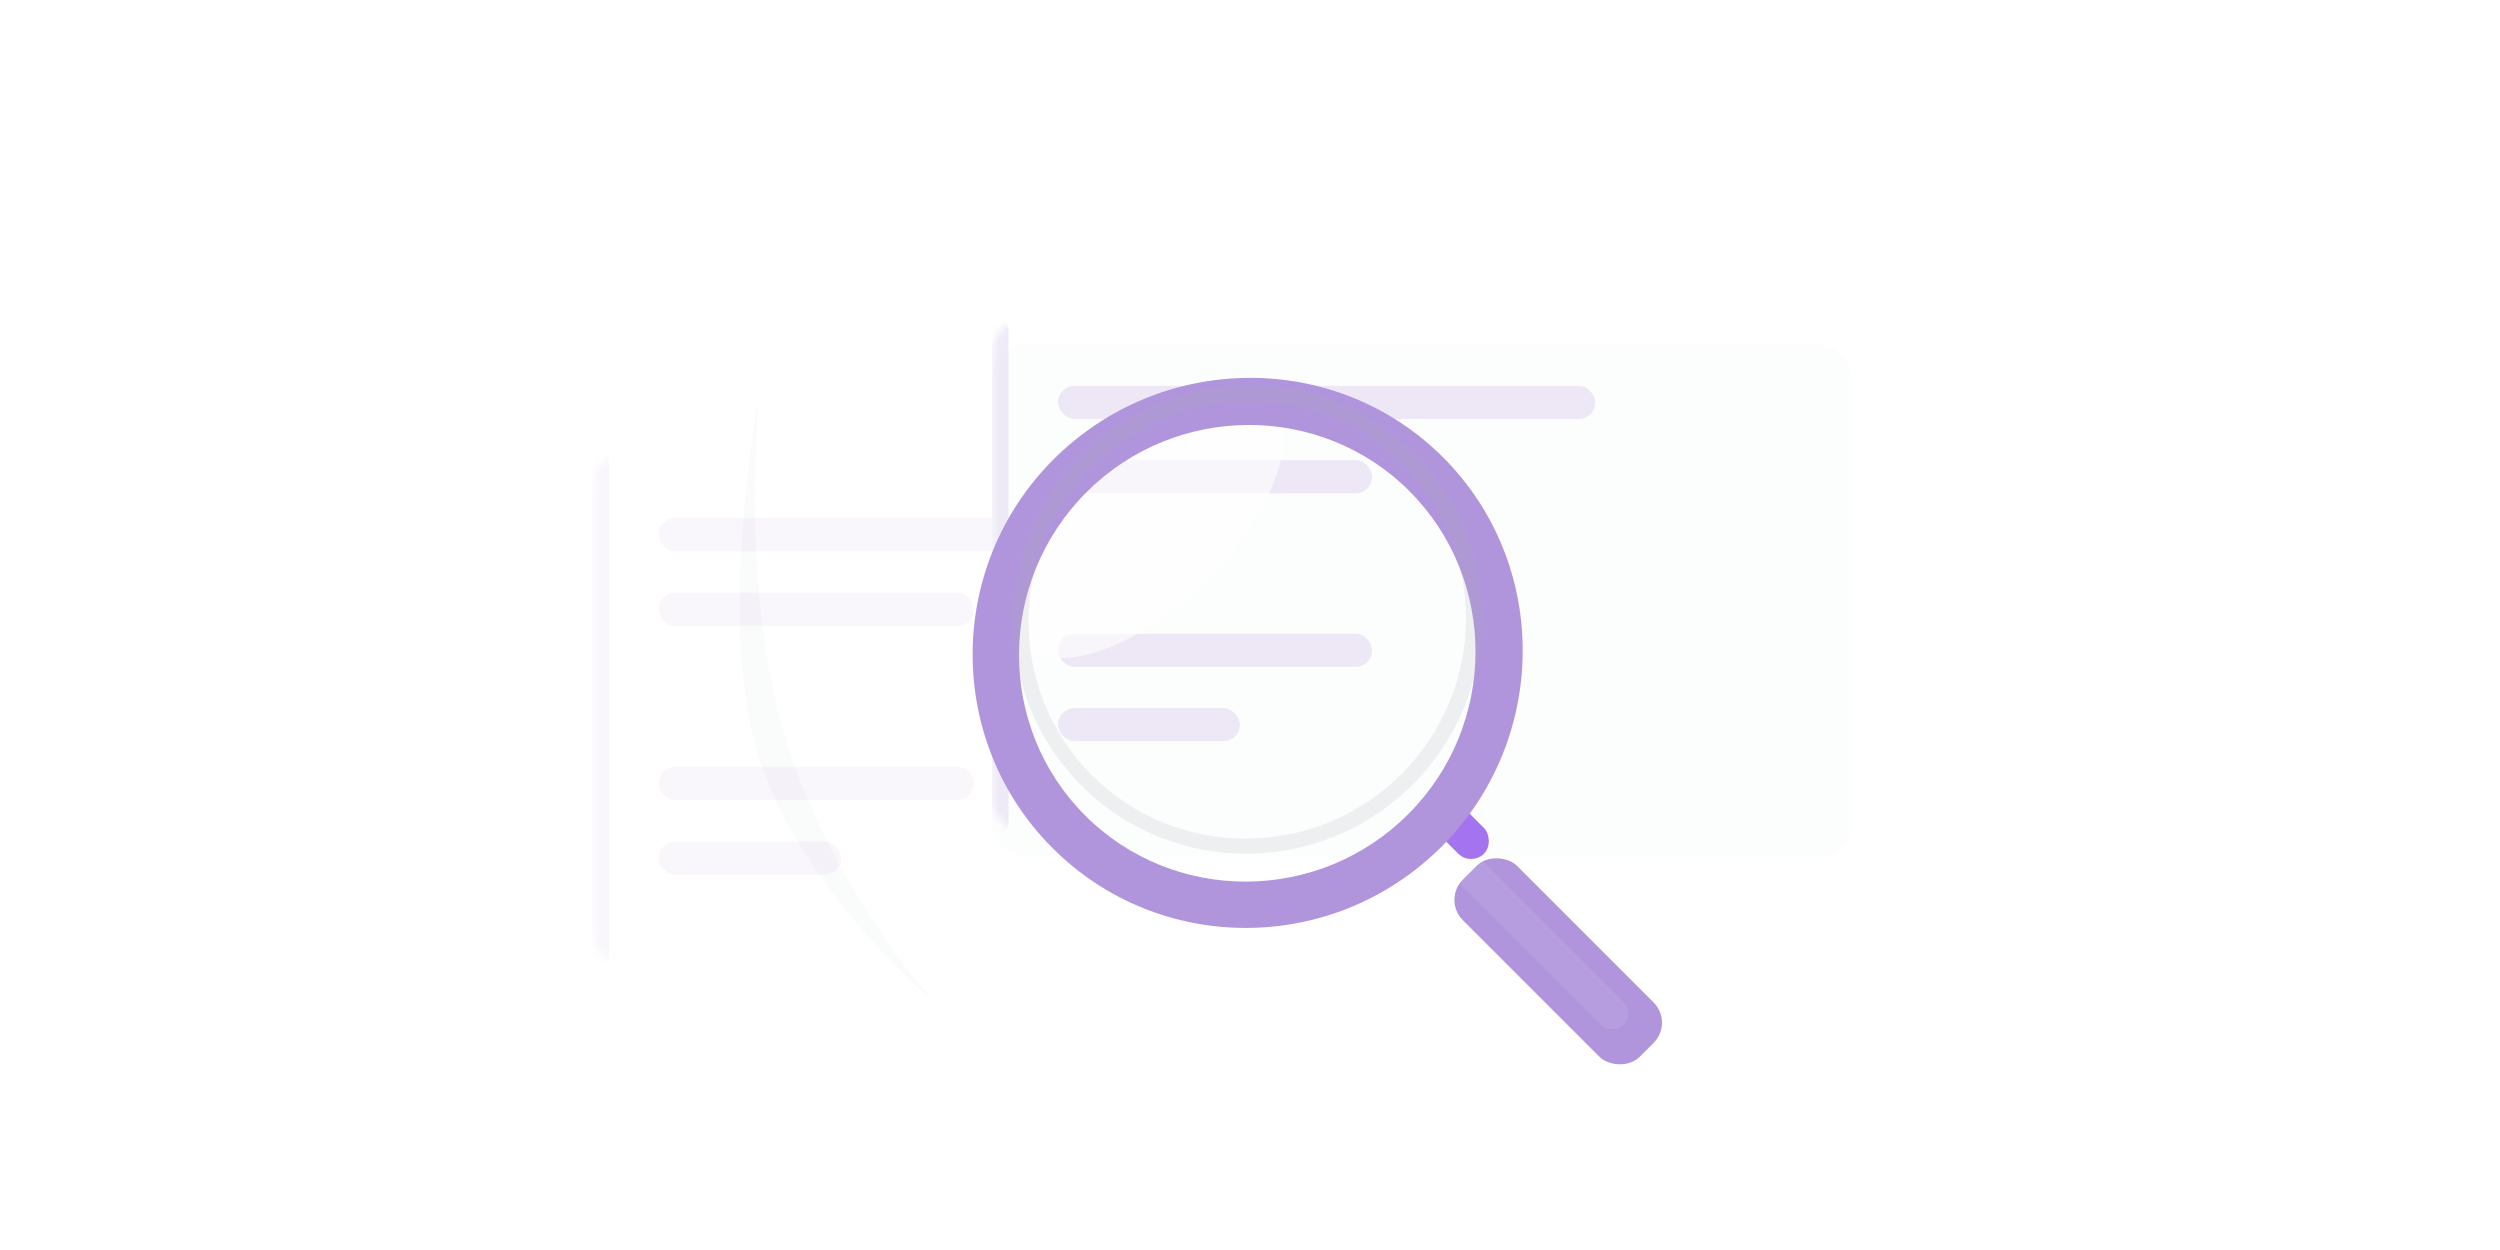 <svg width="344" height="172" viewBox="0 0 344 172" fill="none" xmlns="http://www.w3.org/2000/svg">
<circle cx="172" cy="85.5" r="74.5" fill="white" fill-opacity="0.3"/>
<g opacity="0.4">
<g filter="url(#filter0_d_20398_123693)">
<rect x="81.5" y="62.167" width="118.665" height="70.743" rx="4.564" fill="white"/>
</g>
<mask id="mask0_20398_123693" style="mask-type:alpha" maskUnits="userSpaceOnUse" x="81" y="62" width="120" height="71">
<rect x="81.5" y="62.167" width="118.665" height="70.743" rx="4.564" fill="#525C69"/>
</mask>
<g mask="url(#mask0_20398_123693)">
<rect opacity="0.18" x="81.5" y="62.167" width="2.282" height="70.743" rx="1.141" fill="#B095DC"/>
</g>
<rect opacity="0.2" x="90.628" y="71.295" width="74.166" height="4.564" rx="2.282" fill="#B095DC"/>
<rect opacity="0.2" x="90.628" y="81.564" width="43.358" height="4.564" rx="2.282" fill="#B095DC"/>
<rect opacity="0.2" x="90.628" y="105.525" width="43.358" height="4.564" rx="2.282" fill="#B095DC"/>
<rect opacity="0.2" x="90.628" y="115.795" width="25.102" height="4.564" rx="2.282" fill="#B095DC"/>
<circle opacity="0.1" cx="187.614" cy="75.859" r="4.564" fill="#525C69"/>
<circle opacity="0.1" cx="187.614" cy="90.692" r="4.564" fill="#525C69"/>
<circle opacity="0.1" cx="187.614" cy="104.384" r="4.564" fill="#525C69"/>
</g>
<g opacity="0.02" filter="url(#filter1_f_20398_123693)">
<path d="M104.369 104.058C110.138 122.372 128.083 137.417 128.083 137.417C128.083 137.417 114.624 122.372 108.215 102.095C101.806 81.818 104.369 55 104.369 55C104.369 55 98.601 85.743 104.369 104.058Z" fill="#061E26"/>
</g>
<g filter="url(#filter2_d_20398_123693)">
<rect x="136.5" y="44" width="118.25" height="70.472" rx="4.548" fill="white"/>
<rect x="136.5" y="44" width="118.25" height="70.472" rx="4.548" fill="#87A2C0" fill-opacity="0.02"/>
</g>
<mask id="mask1_20398_123693" style="mask-type:alpha" maskUnits="userSpaceOnUse" x="136" y="44" width="119" height="71">
<rect x="136.5" y="44" width="118.25" height="70.472" rx="4.548" fill="#525C69"/>
</mask>
<g mask="url(#mask1_20398_123693)">
<rect opacity="0.18" x="136.5" y="44" width="2.274" height="70.472" rx="1.137" fill="#B095DC"/>
</g>
<rect opacity="0.2" x="145.596" y="53.096" width="73.906" height="4.548" rx="2.274" fill="#B095DC"/>
<rect opacity="0.2" x="145.596" y="63.329" width="43.207" height="4.548" rx="2.274" fill="#B095DC"/>
<rect opacity="0.2" x="145.596" y="87.207" width="43.207" height="4.548" rx="2.274" fill="#B095DC"/>
<rect opacity="0.2" x="145.596" y="97.439" width="25.014" height="4.548" rx="2.274" fill="#B095DC"/>
<path opacity="0.6" d="M148.704 62.654C139.219 72.139 135.347 83.749 140.121 88.523C144.896 93.297 156.502 89.429 166.05 79.88C175.536 70.395 179.468 58.725 174.694 53.951C169.922 49.174 158.252 53.106 148.703 62.655L148.704 62.654Z" fill="white"/>
<rect opacity="0.8" width="5" height="11.112" rx="2.5" transform="matrix(0.707 -0.707 -0.707 -0.707 202.426 119.235)" fill="#8E52EC"/>
<g filter="url(#filter3_d_20398_123693)">
<path fill-rule="evenodd" clip-rule="evenodd" d="M144.83 112.101C130.1 97.367 130.197 73.394 144.941 58.645L144.94 58.647C159.784 43.799 183.845 43.609 198.572 58.346C213.302 73.08 213.111 97.148 198.367 111.896C183.523 126.743 159.561 126.835 144.83 112.101ZM149.313 107.617C161.509 119.816 181.476 119.739 193.765 107.447C206.052 95.158 206.128 75.185 193.936 62.983C181.74 50.785 161.773 50.861 149.483 63.154C137.194 75.446 137.117 95.418 149.313 107.617Z" fill="#B095DC"/>
</g>
<path opacity="0.418" fill-rule="evenodd" clip-rule="evenodd" d="M148.819 108.11C136.276 95.565 136.359 75.152 148.913 62.594L148.913 62.595C161.552 49.953 182.04 49.79 194.579 62.339C207.122 74.885 206.959 95.378 194.405 107.936C181.765 120.578 161.361 120.656 148.819 108.11ZM150.25 106.679C161.936 118.369 181.07 118.295 192.846 106.516C204.619 94.74 204.692 75.602 193.009 63.91C181.323 52.22 162.189 52.294 150.413 64.073C138.637 75.852 138.563 94.99 150.25 106.679Z" fill="#A8ADB4" fill-opacity="0.417"/>
<g filter="url(#filter4_d_20398_123693)">
<rect x="198.497" y="119.235" width="10.556" height="34.447" rx="3.936" transform="rotate(-45 198.497 119.235)" fill="#B095DC"/>
</g>
<rect opacity="0.115" x="199.512" y="120.251" width="4.445" height="31.575" rx="2.222" transform="rotate(-45 199.512 120.251)" fill="white" fill-opacity="0.7"/>
<path opacity="0.3" fill-rule="evenodd" clip-rule="evenodd" d="M50.689 155.981H22.645C22.405 155.981 22.167 155.972 21.931 155.954C15.594 155.805 10.5 150.465 10.5 143.899C10.502 140.699 11.737 137.63 13.935 135.369C15.061 134.21 16.393 133.311 17.842 132.711C17.818 132.385 17.805 132.056 17.805 131.724C17.808 128.347 19.111 125.11 21.43 122.724C23.748 120.337 26.892 118.998 30.169 119C34.367 119.005 38.073 121.168 40.301 124.47C41.358 124.084 42.497 123.874 43.683 123.874C48.923 123.881 53.227 127.997 53.726 133.26C58.747 134.388 62.504 138.997 62.5 144.508C62.495 150.858 57.496 156.003 51.333 156C51.117 156 50.902 155.993 50.689 155.981Z" fill="white"/>
<path opacity="0.3" fill-rule="evenodd" clip-rule="evenodd" d="M293.14 39.99H278.04C277.91 39.99 277.782 39.985 277.655 39.975C274.243 39.895 271.5 37.008 271.5 33.459C271.501 31.729 272.166 30.07 273.35 28.848C273.956 28.221 274.673 27.736 275.453 27.411C275.44 27.235 275.434 27.057 275.434 26.878C275.435 25.053 276.137 23.303 277.385 22.013C278.634 20.723 280.327 19.999 282.091 20C284.352 20.003 286.347 21.172 287.547 22.957C288.116 22.748 288.729 22.634 289.368 22.635C292.19 22.638 294.507 24.863 294.776 27.708C297.479 28.318 299.502 30.809 299.5 33.788C299.497 37.221 296.805 40.001 293.487 40C293.371 40 293.255 39.996 293.14 39.99Z" fill="white"/>
<defs>
<filter id="filter0_d_20398_123693" x="74.654" y="58.744" width="132.357" height="84.435" filterUnits="userSpaceOnUse" color-interpolation-filters="sRGB">
<feFlood flood-opacity="0" result="BackgroundImageFix"/>
<feColorMatrix in="SourceAlpha" type="matrix" values="0 0 0 0 0 0 0 0 0 0 0 0 0 0 0 0 0 0 127 0" result="hardAlpha"/>
<feOffset dy="3.423"/>
<feGaussianBlur stdDeviation="3.423"/>
<feComposite in2="hardAlpha" operator="out"/>
<feColorMatrix type="matrix" values="0 0 0 0 0.392 0 0 0 0 0.427 0 0 0 0 0.482 0 0 0 0.1 0"/>
<feBlend mode="normal" in2="BackgroundImageFix" result="effect1_dropShadow_20398_123693"/>
<feBlend mode="normal" in="SourceGraphic" in2="effect1_dropShadow_20398_123693" result="shape"/>
</filter>
<filter id="filter1_f_20398_123693" x="97.028" y="50.222" width="35.833" height="91.972" filterUnits="userSpaceOnUse" color-interpolation-filters="sRGB">
<feFlood flood-opacity="0" result="BackgroundImageFix"/>
<feBlend mode="normal" in="SourceGraphic" in2="BackgroundImageFix" result="shape"/>
<feGaussianBlur stdDeviation="2.389" result="effect1_foregroundBlur_20398_123693"/>
</filter>
<filter id="filter2_d_20398_123693" x="129.678" y="40.589" width="131.894" height="84.117" filterUnits="userSpaceOnUse" color-interpolation-filters="sRGB">
<feFlood flood-opacity="0" result="BackgroundImageFix"/>
<feColorMatrix in="SourceAlpha" type="matrix" values="0 0 0 0 0 0 0 0 0 0 0 0 0 0 0 0 0 0 127 0" result="hardAlpha"/>
<feOffset dy="3.411"/>
<feGaussianBlur stdDeviation="3.411"/>
<feComposite in2="hardAlpha" operator="out"/>
<feColorMatrix type="matrix" values="0 0 0 0 0.392 0 0 0 0 0.427 0 0 0 0 0.482 0 0 0 0.1 0"/>
<feBlend mode="normal" in2="BackgroundImageFix" result="effect1_dropShadow_20398_123693"/>
<feBlend mode="normal" in="SourceGraphic" in2="effect1_dropShadow_20398_123693" result="shape"/>
</filter>
<filter id="filter3_d_20398_123693" x="130.389" y="47.401" width="82.577" height="83.726" filterUnits="userSpaceOnUse" color-interpolation-filters="sRGB">
<feFlood flood-opacity="0" result="BackgroundImageFix"/>
<feColorMatrix in="SourceAlpha" type="matrix" values="0 0 0 0 0 0 0 0 0 0 0 0 0 0 0 0 0 0 127 0" result="hardAlpha"/>
<feOffset dy="4.592"/>
<feGaussianBlur stdDeviation="1.722"/>
<feComposite in2="hardAlpha" operator="out"/>
<feColorMatrix type="matrix" values="0 0 0 0 0.229 0 0 0 0 0.243 0 0 0 0 0.258 0 0 0 0.04 0"/>
<feBlend mode="normal" in2="BackgroundImageFix" result="effect1_dropShadow_20398_123693"/>
<feBlend mode="normal" in="SourceGraphic" in2="effect1_dropShadow_20398_123693" result="shape"/>
</filter>
<filter id="filter4_d_20398_123693" x="196.683" y="113.401" width="35.449" height="36.597" filterUnits="userSpaceOnUse" color-interpolation-filters="sRGB">
<feFlood flood-opacity="0" result="BackgroundImageFix"/>
<feColorMatrix in="SourceAlpha" type="matrix" values="0 0 0 0 0 0 0 0 0 0 0 0 0 0 0 0 0 0 127 0" result="hardAlpha"/>
<feOffset dy="4.592"/>
<feGaussianBlur stdDeviation="1.722"/>
<feComposite in2="hardAlpha" operator="out"/>
<feColorMatrix type="matrix" values="0 0 0 0 0.229 0 0 0 0 0.243 0 0 0 0 0.258 0 0 0 0.04 0"/>
<feBlend mode="normal" in2="BackgroundImageFix" result="effect1_dropShadow_20398_123693"/>
<feBlend mode="normal" in="SourceGraphic" in2="effect1_dropShadow_20398_123693" result="shape"/>
</filter>
</defs>
</svg>

